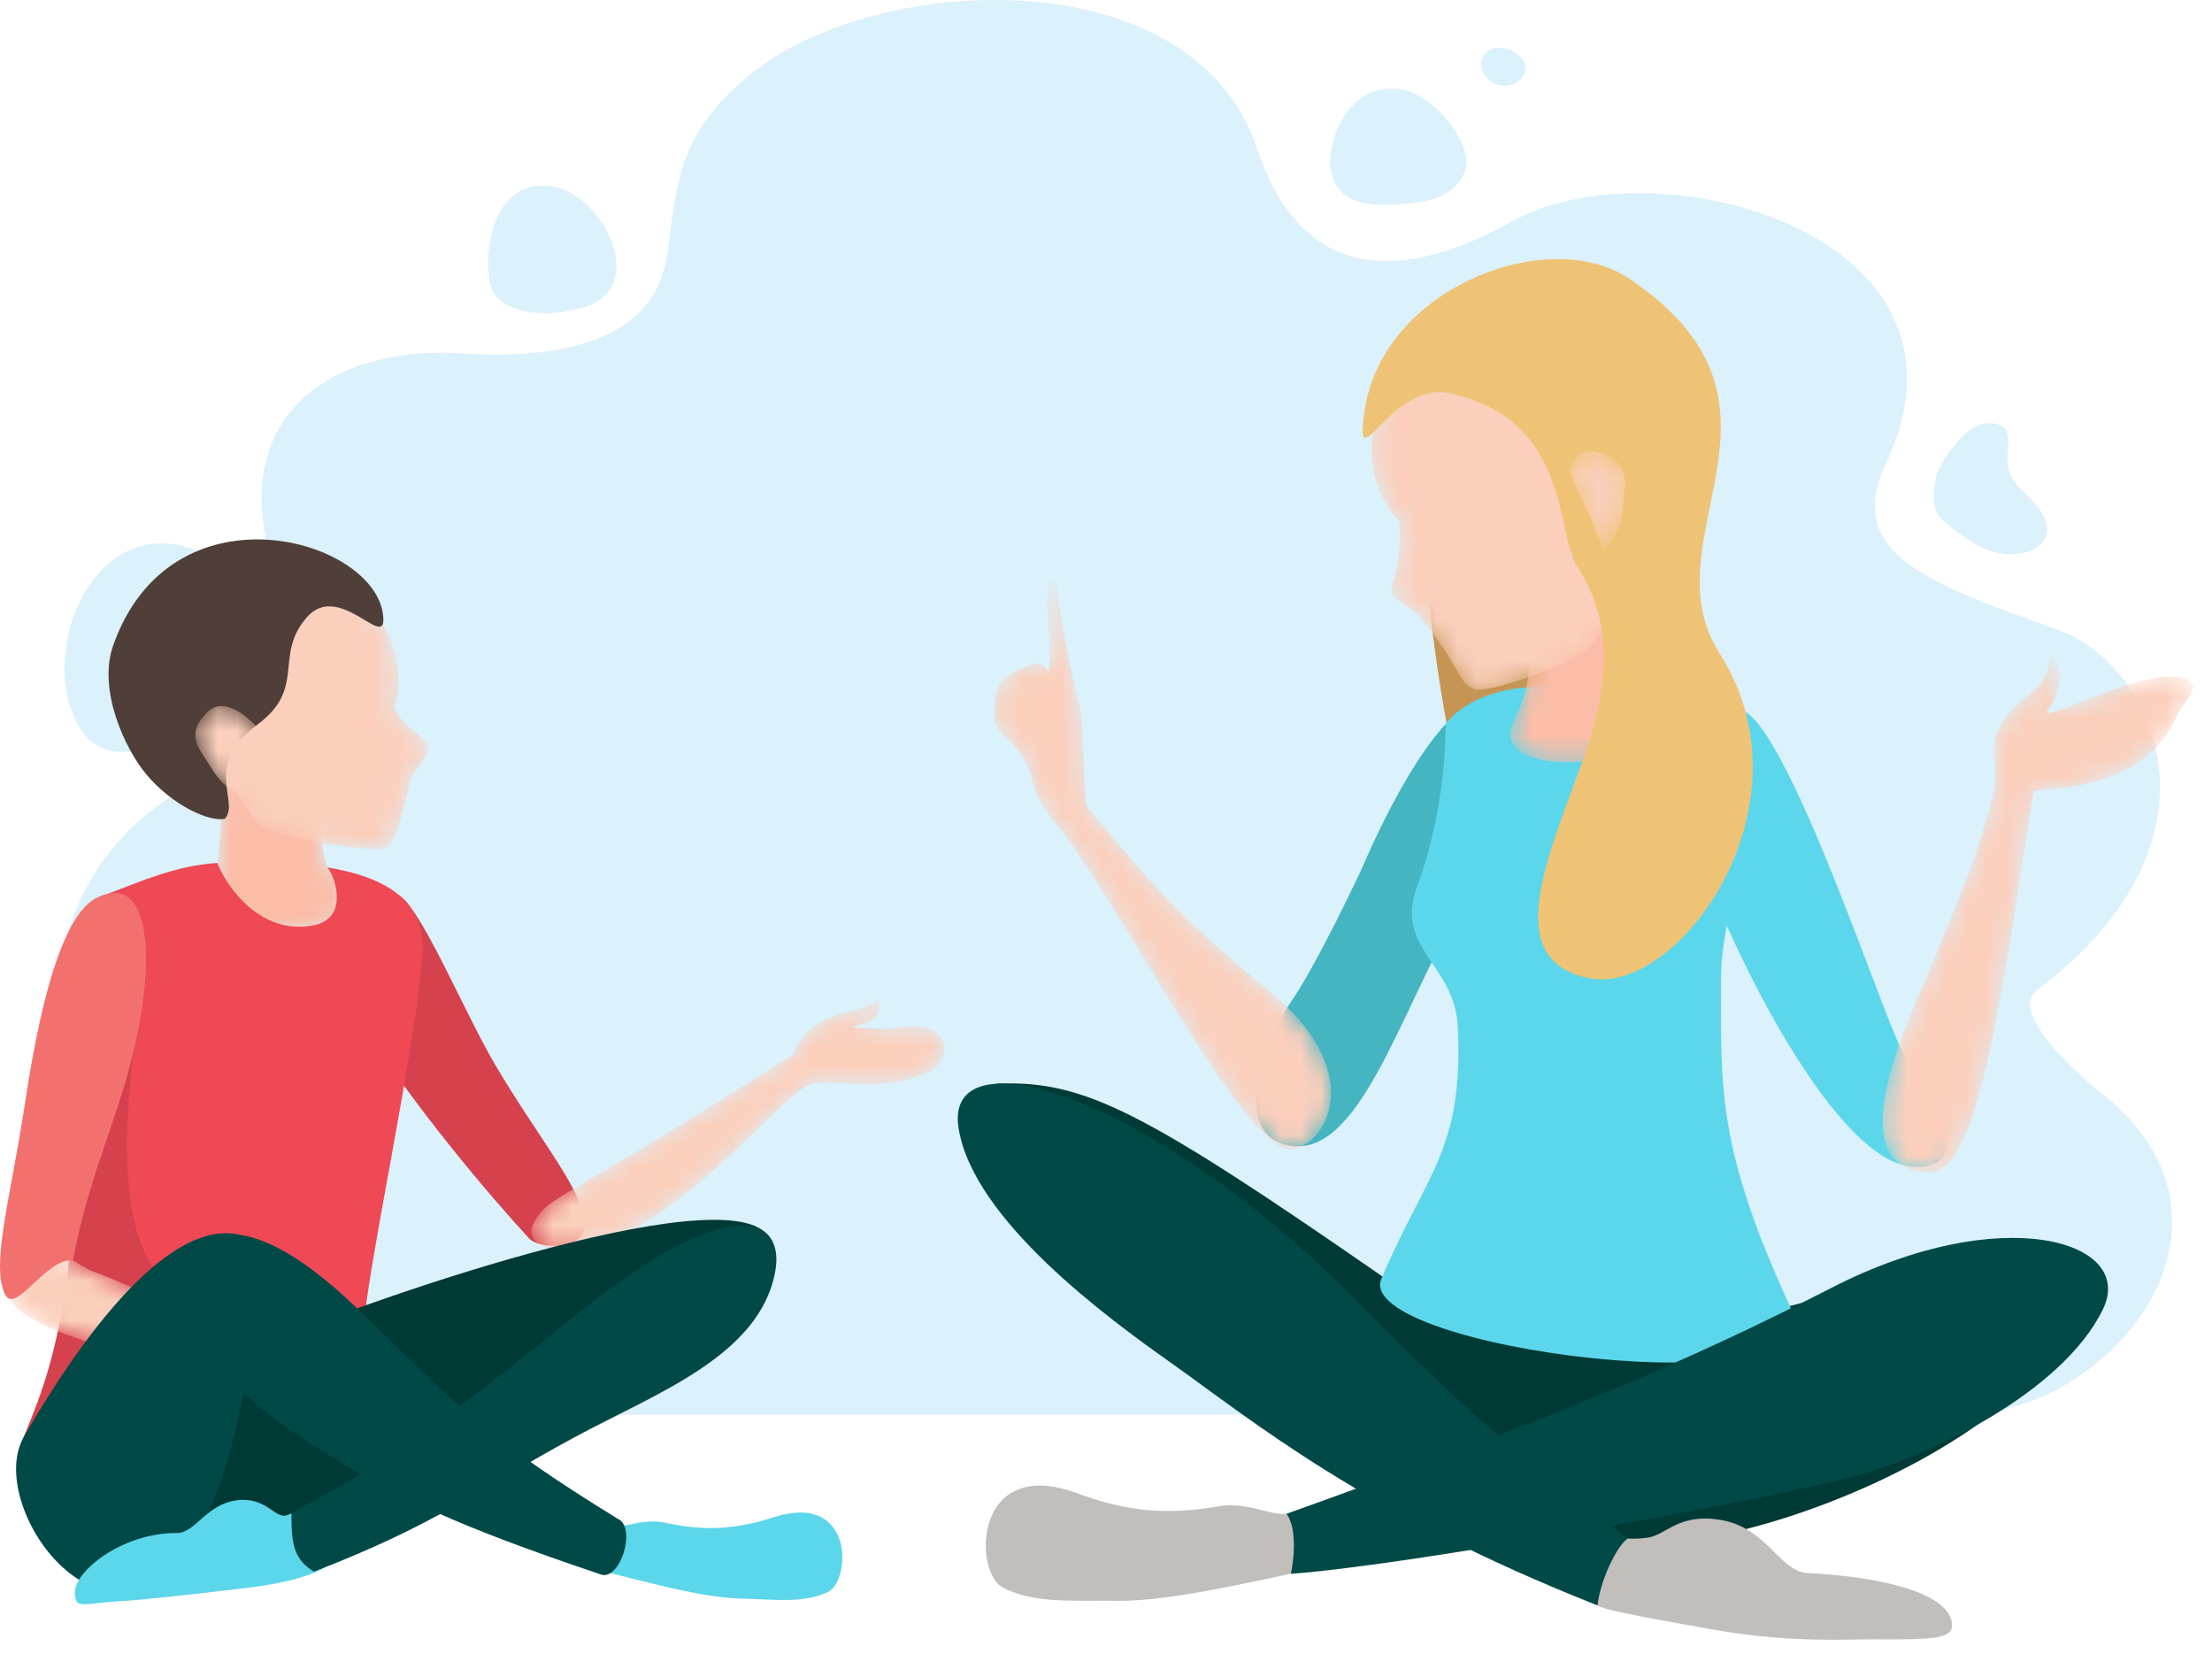 <svg xmlns="http://www.w3.org/2000/svg" xmlns:xlink="http://www.w3.org/1999/xlink" width="111" height="83" viewBox="0 0 111 83">
    <defs>
        <path id="a" d="M17.566.334c-.252.442-3.367.393-3.971 2.572C1.76 10.483 1.393 9.912.58 11.313c-.424.73.071 1.442 1.55 1.431 4.83-.033 10.67-7.657 12.204-8.28.496-.202 1.117-.146 1.869-.09 1.028.076 2.3.153 3.828-.428 1.433-.545 1.45-1.834.407-2.291-.532-.234-1.492-.09-2.037-.03-.47.051-1.398-.026-1.89-.06.247-.12.958-.256 1.162-.483.4-.445.277-.9.084-.9-.061 0-.13.046-.19.152"/>
        <linearGradient id="b" x1=".001%" x2="100.001%" y1="50.002%" y2="50.002%">
            <stop offset="0%" stop-color="#FBCFBC"/>
            <stop offset="100%" stop-color="#FBCFBC"/>
        </linearGradient>
        <path id="d" d="M.97.075c.228 1.505.193 5.235-.465 8.583-.502 2.554 8.521 1.923 6.863-.576-.694-1.049-.766-.805-1.028-1.085-.608-1.771-.079-3.182-.079-3.182S4.294.063 1.267.063C1.17.063 1.07.067.97.075"/>
        <linearGradient id="e" x1="-.006%" x2="100.002%" y1="49.999%" y2="49.999%">
            <stop offset="0%" stop-color="#FBBDA7"/>
            <stop offset="100%" stop-color="#FBBDA7"/>
        </linearGradient>
        <path id="g" d="M3.323 1.506C.123 3.204.297 4.526.723 7.839c.15 1.154.82 1.44 1.638 2.113.802.658 1.276-.035 2.999 2.74.744.97 6.228 1.689 6.605 1.386.577-.465.515-.67 1.218-3.335.18-.685 1.259-1.504.789-1.972-.687-.686-1.207-.856-1.587-1.736.768-2.025-.607-4.77-1.595-5.472C9.44.605 8.388.165 7.288.165c-1.142 0-2.335.475-3.965 1.34"/>
        <linearGradient id="h" x1="0%" x2="100.001%" y1="49.999%" y2="49.999%">
            <stop offset="0%" stop-color="#FBCFBC"/>
            <stop offset="100%" stop-color="#FBCFBC"/>
        </linearGradient>
        <path id="j" d="M.957.575C-.14 1.68.6 2.399 1.017 3.089c.354.588.98 1.564 1.971 1.662-.134-1.691.7-3.21.7-3.21S2.67.252 1.702.25c-.258 0-.512.092-.744.325"/>
        <linearGradient id="k" x1=".005%" x2="100.008%" y1="49.998%" y2="49.998%">
            <stop offset="0%" stop-color="#FBCFBC"/>
            <stop offset="100%" stop-color="#FBCFBC"/>
        </linearGradient>
        <path id="m" d="M.519 1.582C-.44 3.094 3.7 4.802 10.775 6.074c2.279.41 4.462 1.087 5.657 1.033.15-.762-.62-.413.518-.923-2.687-1.034-10.234-4.4-12.242-5.137-.653-.24-1.385-.95-2.226-.95-.596 0-1.246.355-1.963 1.485"/>
        <linearGradient id="n" x1="1.789%" x2="97.611%" y1="52.588%" y2="47.879%">
            <stop offset="0%" stop-color="#FBCFBC"/>
            <stop offset="100%" stop-color="#FBCFBC"/>
        </linearGradient>
        <path id="p" d="M2.839 5.245c-.443-.382-.297-.685-1.687 0-.814.4-.974.851-1.044 1.941-.1 1.595 1.303 1.17 1.881 3.445.343 1.347 1.233 2.252 1.385 2.446 3.273 4.2 9.519 16.656 11.763 16.133 1.797-.418 3.626-4.027-1.336-8.032-4.979-4.019-6.829-6.573-9.035-9.147-.139-.162-.18-3.776-.308-4.666-.134-.938-.899-3.321-1.234-6.767-.925 0-.12 3.026-.385 4.647"/>
        <linearGradient id="q" x1="0%" y1="50%" y2="50%">
            <stop offset="0%" stop-color="#FBCFBC"/>
            <stop offset="100%" stop-color="#FBCFBC"/>
        </linearGradient>
        <path id="s" d="M.632 1.093S2.365 4.41.643 7.645c-1.72 3.236 7.889 2.595 6.834-.425C6.093 3.263 6.088 2.467 6.109.598 2.152.833.632 1.093.632 1.093"/>
        <linearGradient id="t" x1="0%" x2="99.992%" y1="49.998%" y2="49.998%">
            <stop offset="0%" stop-color="#FBBDA7"/>
            <stop offset="100%" stop-color="#FBBDA7"/>
        </linearGradient>
        <path id="v" d="M8.639.632c-.072.798-.311 1.17-1.05 1.766-.428.346-1.313 1.068-1.635 2.094-.206.658.085 1.922-.025 2.41-.647 2.898-1.446 4.95-4.081 11.145-2.634 6.197-1.626 8.26.805 8.292C5 26.37 6.131 18.506 7.866 7.181c1.875-.106 5.694-.42 7.15-3.681.256-.576 1.2-1.48.737-1.8-.883-.608-2.913.033-4.595.674-1.345.513-2.466 1.025-2.6.9-.112-.106.274-.249.546-1.19.243-.837-.12-1.716-.334-1.716-.064 0-.115.08-.131.264"/>
        <linearGradient id="w" x1="0%" x2="99.999%" y1="50.001%" y2="50.001%">
            <stop offset="0%" stop-color="#FBCFBC"/>
            <stop offset="100%" stop-color="#FBCFBC"/>
        </linearGradient>
        <path id="y" d="M.121.148h25.183v24.846H.12z"/>
        <path id="z" d="M.733 4.484c-.67 1.252-.974 4.147.869 5.995.058 1.151-.007 2.117-.37 3.206-.248.744.888.967 1.429 1.631 2.105 2.581 1.906 3.373 2.747 3.6.55.148 2.857-.638 3.792-1.03 2.246-.945 2.674-1.722 2.95-3.152.368-3.888 1.146-4.535 1.642-5.649.508-1.139 1.06-1.78.62-3.12C13.155 2.12 12.653.584 8.443.284a18.45 18.45 0 0 0-1.29-.05c-3.28 0-4.756 1.14-6.419 4.25"/>
        <linearGradient id="A" x1=".002%" y1="50%" y2="50%">
            <stop offset="0%" stop-color="#FBCFBC"/>
            <stop offset="100%" stop-color="#FBCFBC"/>
        </linearGradient>
        <path id="C" d="M.063 1.345S1.107 3.5 1.733 5.147c.842-.507.972-1.687 1.03-2.389.068-.824.411-1.81-1.058-2.39-.23-.09-.428-.13-.6-.13C.188.239.063 1.346.063 1.346"/>
        <linearGradient id="D" x1="-.008%" x2="99.999%" y1="49.992%" y2="49.992%">
            <stop offset="0%" stop-color="#FBCFBC"/>
            <stop offset="100%" stop-color="#FBCFBC"/>
        </linearGradient>
    </defs>
    <g fill="none" fill-rule="evenodd">
        <path fill="#DBF1FB" d="M7.535 37.24c-.897.733-2.416.611-3.173-.253-2.699-3.083-.314-10.717 4.713-9.619 1.886.412 3.303 2.484 2.452 4.29-.478 1.016-1.748 1.539-2.353 2.498-.625.991-.669 2.291-1.64 3.084m94.802-11.696c.29.397.5.905.329 1.36-.122.324-.422.564-.75.708-.686.3-1.502.229-2.202-.04-.7-.271-1.303-.722-1.882-1.184-.255-.204-.515-.42-.65-.71-.097-.207-.123-.44-.132-.667a3.425 3.425 0 0 1 .14-1.183c.162-.5.471-.943.796-1.364.485-.628 1.18-1.364 2.094-1.213.56.092.682.396.693.895.01.55-.125 1.082.092 1.617.287.704 1.026 1.173 1.472 1.781M76.113 4.127c-.251.163-.573.205-.869.14a1.154 1.154 0 0 1-.427-.19c-.858-.622-.524-1.784.566-1.674.88.09 1.726 1.08.73 1.724M73.575 8.24c-.044.689-.594 1.275-1.244 1.58-.65.303-1.388.375-2.11.428-1.04.075-2.233.066-2.94-.668-.487-.506-.613-1.255-.5-1.933.285-1.702 1.386-3.41 3.424-3.18 1.521.172 3.46 2.313 3.37 3.773M27.927 9.395c-2.668-.592-3.518 2.153-3.42 4.106.019.38.041.774.221 1.114.254.482.788.778 1.33.931.878.25 1.824.19 2.719.004.57-.118 1.155-.302 1.56-.704 1.636-1.623-.42-5.01-2.41-5.451m-11.14 61.604c-4.71.046-11.722-2.527-10.533-8.283.805-3.901-2.535-7.564-3.14-11.495-.697-4.528 1.852-9.328 6.208-11.685 1.551-.84 3.363-1.439 4.432-2.753 3.297-4.055-2.25-9.09-.127-14.506 1.22-3.11 4.822-4.841 9.61-4.544 4.917.305 9.631-.59 10.252-4.989.502-3.555.467-6.04 4.26-9.084 6.34-5.086 22.115-5.762 25.319 3.76.928 2.758 3.595 8.805 12.816 3.686 7.18-3.986 24.187.614 18.758 12.133-2.14 4.541 2.066 6.008 8.614 8.354 4.886 1.75 8.984 10.545-1.033 18.08-1.434 1.079 1.925 4.148 3.324 5.264 8.059 6.433.476 15.886-7.08 16.062 0 0-76.971-.046-81.68 0"/>
        <path fill="#D5414C" d="M20.177 45.033c-1.574-1.334-4.093 2.895-2.124 6.133 2.46 4.046 6.525 8.835 8.501 10.97.49.53 2.73.653 2.775-.631.057-1.664-2.158-4.152-4.482-8.086-1.428-2.417-3.537-7.425-4.67-8.386"/>
        <g transform="translate(26.237 49.977)">
            <mask id="c" fill="#fff">
                <use xlink:href="#a"/>
            </mask>
            <path fill="url(#b)" d="M17.566.334c-.252.442-3.367.393-3.971 2.572C1.76 10.483 1.393 9.912.58 11.313c-.424.73.071 1.442 1.55 1.431 4.83-.033 10.67-7.657 12.204-8.28.496-.202 1.117-.146 1.869-.09 1.028.076 2.3.153 3.828-.428 1.433-.545 1.45-1.834.407-2.291-.532-.234-1.492-.09-2.037-.03-.47.051-1.398-.026-1.89-.06.247-.12.958-.256 1.162-.483.4-.445.277-.9.084-.9-.061 0-.13.046-.19.152" mask="url(#c)"/>
        </g>
        <g transform="translate(10.091 36.522)">
            <mask id="f" fill="#fff">
                <use xlink:href="#d"/>
            </mask>
            <path fill="url(#e)" d="M.97.075c.228 1.505.193 5.235-.465 8.583-.502 2.554 8.521 1.923 6.863-.576-.694-1.049-.766-.805-1.028-1.085-.608-1.771-.079-3.182-.079-3.182S4.294.063 1.267.063C1.17.063 1.07.067.97.075" mask="url(#f)"/>
        </g>
        <path fill="#EF4955" d="M21.193 48.022c-.413 5.021-2.817 15.874-2.945 18.67-.253 5.466-19.168 9.987-17.046 5.385C4.468 64.993 3.32 59.411 3.32 54.564c0-2.964.086-8.97 2.218-9.768 1.434-.537 3.297-1.377 5.362-1.5.618 1.5 2.38 3.65 4.88 3.116 1.718-.366 1.06-2.4.651-2.892 3.488.58 4.965 2.035 4.762 4.502"/>
        <path fill="#D5414C" d="M7.326 49.138s-2.86 12.83 1.34 15.353c4.2 2.523-8.54 10.323-7.464 7.587 1.077-2.737 2.498-5.4 3.17-19.276.674-13.875 2.954-3.664 2.954-3.664"/>
        <g transform="translate(7.4 28.45)">
            <mask id="i" fill="#fff">
                <use xlink:href="#g"/>
            </mask>
            <path fill="url(#h)" d="M3.323 1.506C.123 3.204.297 4.526.723 7.839c.15 1.154.82 1.44 1.638 2.113.802.658 1.276-.035 2.999 2.74.744.97 6.228 1.689 6.605 1.386.577-.465.515-.67 1.218-3.335.18-.685 1.259-1.504.789-1.972-.687-.686-1.207-.856-1.587-1.736.768-2.025-.607-4.77-1.595-5.472C9.44.605 8.388.165 7.288.165c-1.142 0-2.335.475-3.965 1.34" mask="url(#i)"/>
        </g>
        <path fill="#4F3F38" d="M11.29 41.075c.762-.888-1.147-2.67 1.618-4.713 2.49-1.841.805-3.424 2.473-5.373 1.67-1.949 4.152 1.932 3.83-.214-.572-3.835-10.64-6.571-13.53 1.604-.793 2.24.603 5.205 1.655 6.465 1.313 1.572 3.193 2.415 3.954 2.231"/>
        <g transform="translate(9.418 35.177)">
            <mask id="l" fill="#fff">
                <use xlink:href="#j"/>
            </mask>
            <path fill="url(#k)" d="M.957.575C-.14 1.68.6 2.399 1.017 3.089c.354.588.98 1.564 1.971 1.662-.134-1.691.7-3.21.7-3.21S2.67.252 1.702.25c-.258 0-.512.092-.744.325" mask="url(#l)"/>
        </g>
        <g transform="translate(0 62.759)">
            <mask id="o" fill="#fff">
                <use xlink:href="#m"/>
            </mask>
            <path fill="url(#n)" d="M.519 1.582C-.44 3.094 3.7 4.802 10.775 6.074c2.279.41 4.462 1.087 5.657 1.033.15-.762-.62-.413.518-.923-2.687-1.034-10.234-4.4-12.242-5.137-.653-.24-1.385-.95-2.226-.95-.596 0-1.246.355-1.963 1.485" mask="url(#o)"/>
        </g>
        <path fill="#F2716F" d="M4.83 45.055c2.404-1.225 2.868 2.096 2.247 5.835-.776 4.671-2.543 7.56-3.413 12.349C2.298 63.08.749 66.071.229 64.897c-.675-1.523.29-4.757.982-9.274.424-2.776 1.472-9.474 3.619-10.568"/>
        <path fill="#003A36" d="M13.038 67.618c-4.523 2.46-9.705 10.678-.55 10.92 5.7.151 29.896-13.1 25.89-16.723-3.016-2.728-22.8 4.42-25.34 5.803"/>
        <path fill="#004947" d="M1.202 72.077c-1.991 3.439 3.98 11.774 8.256 5.566 1.89-2.746 2.45-6.346 3.184-9.612.661-2.933.85-5.816-.748-6.108-4.161-.76-9.102 7.41-10.692 10.154"/>
        <path fill="#5CD6EA" d="M16.046 75.267c-.55.115-.939.495-1.624.748-.623.229-1.02-.916-2.5-.748-1.57.178-2.111 1.65-3.045 1.646-2.802-.012-5.17 1.969-5.122 2.994.039.855.311.543 2.285.427 1.185-.07 3.632-.34 6.359-.67 4.537-.55 4.55-1.725 4.55-1.725l-.903-2.672zM30.021 76.37c.303.04.27.044.58.168.568.227 1.586-.396 2.778-.14 2.045.444 3.577.322 5.444-.276 4.074-1.305 3.891 3.21 2.712 3.756-1.22.565-2.592.378-4.438.321-.997-.03-2.322-.265-3.769-.607-4.192-.991-4.036-1.123-4.036-1.123l.73-2.1z"/>
        <path fill="#004947" d="M38.9 63.804c.509-2.755-2.178-4.163-10.138 2.283-6.728 5.449-9.988 7.642-14.14 9.824 0 1.57.126 2.322 1.13 2.94 6.235-2.397 8.262-4.14 13.05-6.726 4.115-2.223 9.315-4.09 10.097-8.32"/>
        <path fill="#004947" d="M9.255 64.648c-.056-2.683 2.58-4.875 8.667.996 5.144 4.962 6.33 6.405 13.091 10.564.943.44.11 3.116-.858 2.787-2.86-.975-8.177-2.756-12.023-5.016-3.304-1.943-8.792-5.213-8.877-9.331"/>
        <path fill="#C69554" d="M76.077 44.82s.212 5.356-2.04 1.526c-2.252-3.83-.464-5.093-1.279-9.174-.815-4.08-1.966-12.6-.83-13.99 1.135-1.388 6.85 7.026 6.85 7.026l-2.701 14.613z"/>
        <path fill="#44B5C1" d="M68.378 43.492s2.965-7.195 5.674-8.332c.58-.244 1.833 5.87-1 10.817-2.832 4.947-4.861 12.024-8.266 11.51-3.404-.515-.878-5.972-.048-7.156 1.369-1.957 3.64-6.84 3.64-6.84"/>
        <g transform="translate(49.782 28.45)">
            <mask id="r" fill="#fff">
                <use xlink:href="#p"/>
            </mask>
            <path fill="url(#q)" d="M2.839 5.245c-.443-.382-.297-.685-1.687 0-.814.4-.974.851-1.044 1.941-.1 1.595 1.303 1.17 1.881 3.445.343 1.347 1.233 2.252 1.385 2.446 3.273 4.2 9.519 16.656 11.763 16.133 1.797-.418 3.626-4.027-1.336-8.032-4.979-4.019-6.829-6.573-9.035-9.147-.139-.162-.18-3.776-.308-4.666-.134-.938-.899-3.321-1.234-6.767-.925 0-.12 3.026-.385 4.647" mask="url(#r)"/>
        </g>
        <g>
            <path fill="#003A36" d="M77.886 66.885c-1.849 3.255-8.231 10.783 4.029 10.66 9.23-.092 24.291-8.07 21.772-13.64-1.381-3.053-4.832-.843-13.157 1.435-6.516 1.782-12.22.799-12.644 1.545"/>
            <path fill="#C1BEBC" d="M65.485 75.721c-.396.037-.352.044-.762.188-.75.264-2.04-.601-3.602-.332-2.682.463-4.666.223-7.06-.656-5.221-1.919-5.231 3.959-3.728 4.732 1.555.8 3.347.632 5.75.66 1.297.015 3.031-.219 4.93-.584 5.501-1.06 5.306-1.24 5.306-1.24l-.834-2.768zM80.19 76.955a.098.098 0 0 1 .122-.077c.732.204 1.186.416 2.335.274.968-.12 1.57-1.257 3.723-.89 2.284.39 2.955 2.589 4.323 2.659 4.103.212 7.247 1.117 7.26 2.624.005.605-.707.728-3.607.703-1.708-.014-4.517.2-8.483-.508-4.687-.836-5.368-1-5.699-1.194l.025-3.59z"/>
            <path fill="#5CD6EA" d="M86.75 35.878c-1.852 2.659-2.859 4.02-.658 9.278 2.2 5.258 6.667 13.48 10.108 13.39 3.442-.091-.098-4.595-.775-5.873-1.118-2.11-6.78-19.515-8.675-16.795"/>
            <path fill="#003A36" d="M78.797 68.36c1.356 3.489 7.89 10.801-4.222 8.896-9.12-1.434-28.98-22.734-24.44-22.89 4.262-.146 7.195 1.333 19.186 9.642 4.651 3.223 9.218 3.687 9.476 4.351"/>
            <path fill="#5CD6EA" d="M72.534 36.339s.126 3.95-1.431 8.158c-1.148 3.1 1.906 3.86 2.052 7.027.285 6.192-1.553 7.265-3.834 12.628-1.486 3.495 22.935 6.668 20.532 1.455-3.7-8.025-3.493-10.978-3.493-16.47 0-3.356 1.72-6.781 1.116-9.148-.515-2.02-1.067-3.803-2.572-4.365-2.3-.86-3.118-.631-5.667-1.021-5.078-.777-6.703 1.736-6.703 1.736"/>
        </g>
        <g transform="translate(75.346 28.45)">
            <mask id="u" fill="#fff">
                <use xlink:href="#s"/>
            </mask>
            <path fill="url(#t)" d="M.632 1.093S2.365 4.41.643 7.645c-1.72 3.236 7.889 2.595 6.834-.425C6.093 3.263 6.088 2.467 6.109.598 2.152.833.632 1.093.632 1.093" mask="url(#u)"/>
        </g>
        <g transform="translate(94.183 32.486)">
            <mask id="x" fill="#fff">
                <use xlink:href="#v"/>
            </mask>
            <path fill="url(#w)" d="M8.639.632c-.072.798-.311 1.17-1.05 1.766-.428.346-1.313 1.068-1.635 2.094-.206.658.085 1.922-.025 2.41-.647 2.898-1.446 4.95-4.081 11.145-2.634 6.197-1.626 8.26.805 8.292C5 26.37 6.131 18.506 7.866 7.181c1.875-.106 5.694-.42 7.15-3.681.256-.576 1.2-1.48.737-1.8-.883-.608-2.913.033-4.595.674-1.345.513-2.466 1.025-2.6.9-.112-.106.274-.249.546-1.19.243-.837-.12-1.716-.334-1.716-.064 0-.115.08-.131.264" mask="url(#x)"/>
        </g>
        <g>
            <path fill="#004947" d="M48.1 56.59c-.586-3.753 5.606-2.74 13.338 2.917 7.394 5.41 8.664 9.12 20.239 17.684-.594.42-1.4 2.204-1.512 3.355-11.787-4.66-17.303-9.266-21.427-12.186-3.113-2.206-9.918-7.16-10.638-11.77"/>
            <path fill="#004947" d="M105.534 65.673c1.648-3.422-5.086-5.438-13.611-1.069-7.206 3.693-13.807 6.497-27.366 11.345.447.573.449 1.877.223 3.012 6.232-.467 22.752-3.543 27.663-4.733 4.22-1.022 11.067-4.35 13.091-8.555"/>
        </g>
        <g transform="translate(68.619 15.667)">
            <mask id="B" fill="#fff">
                <use xlink:href="#z"/>
            </mask>
            <path fill="url(#A)" d="M.733 4.484c-.67 1.252-.974 4.147.869 5.995.058 1.151-.007 2.117-.37 3.206-.248.744.888.967 1.429 1.631 2.105 2.581 1.906 3.373 2.747 3.6.55.148 2.857-.638 3.792-1.03 2.246-.945 2.674-1.722 2.95-3.152.368-3.888 1.146-4.535 1.642-5.649.508-1.139 1.06-1.78.62-3.12C13.155 2.12 12.653.584 8.443.284a18.45 18.45 0 0 0-1.29-.05c-3.28 0-4.756 1.14-6.419 4.25" mask="url(#B)"/>
        </g>
        <path fill="#EFC375" d="M68.48 20.591c.915-6.19 9.248-9.322 13.285-6.608 9.392 6.313.811 12.97 4.516 18.782 4.873 7.646-2.031 17.146-6.477 16.323-4.685-.867-1.988-6.357-.266-11.27 1.722-4.912.784-7.555-.4-9.413-1.09-1.71-.326-7.308-6.331-8.665-3.076-.694-4.891 4.664-4.327.851"/>
        <g transform="translate(78.71 22.395)">
            <mask id="E" fill="#fff">
                <use xlink:href="#C"/>
            </mask>
            <path fill="url(#D)" d="M.063 1.345S1.107 3.5 1.733 5.147c.842-.507.972-1.687 1.03-2.389.068-.824.411-1.81-1.058-2.39-.23-.09-.428-.13-.6-.13C.188.239.063 1.346.063 1.346" mask="url(#E)"/>
        </g>
    </g>
</svg>

